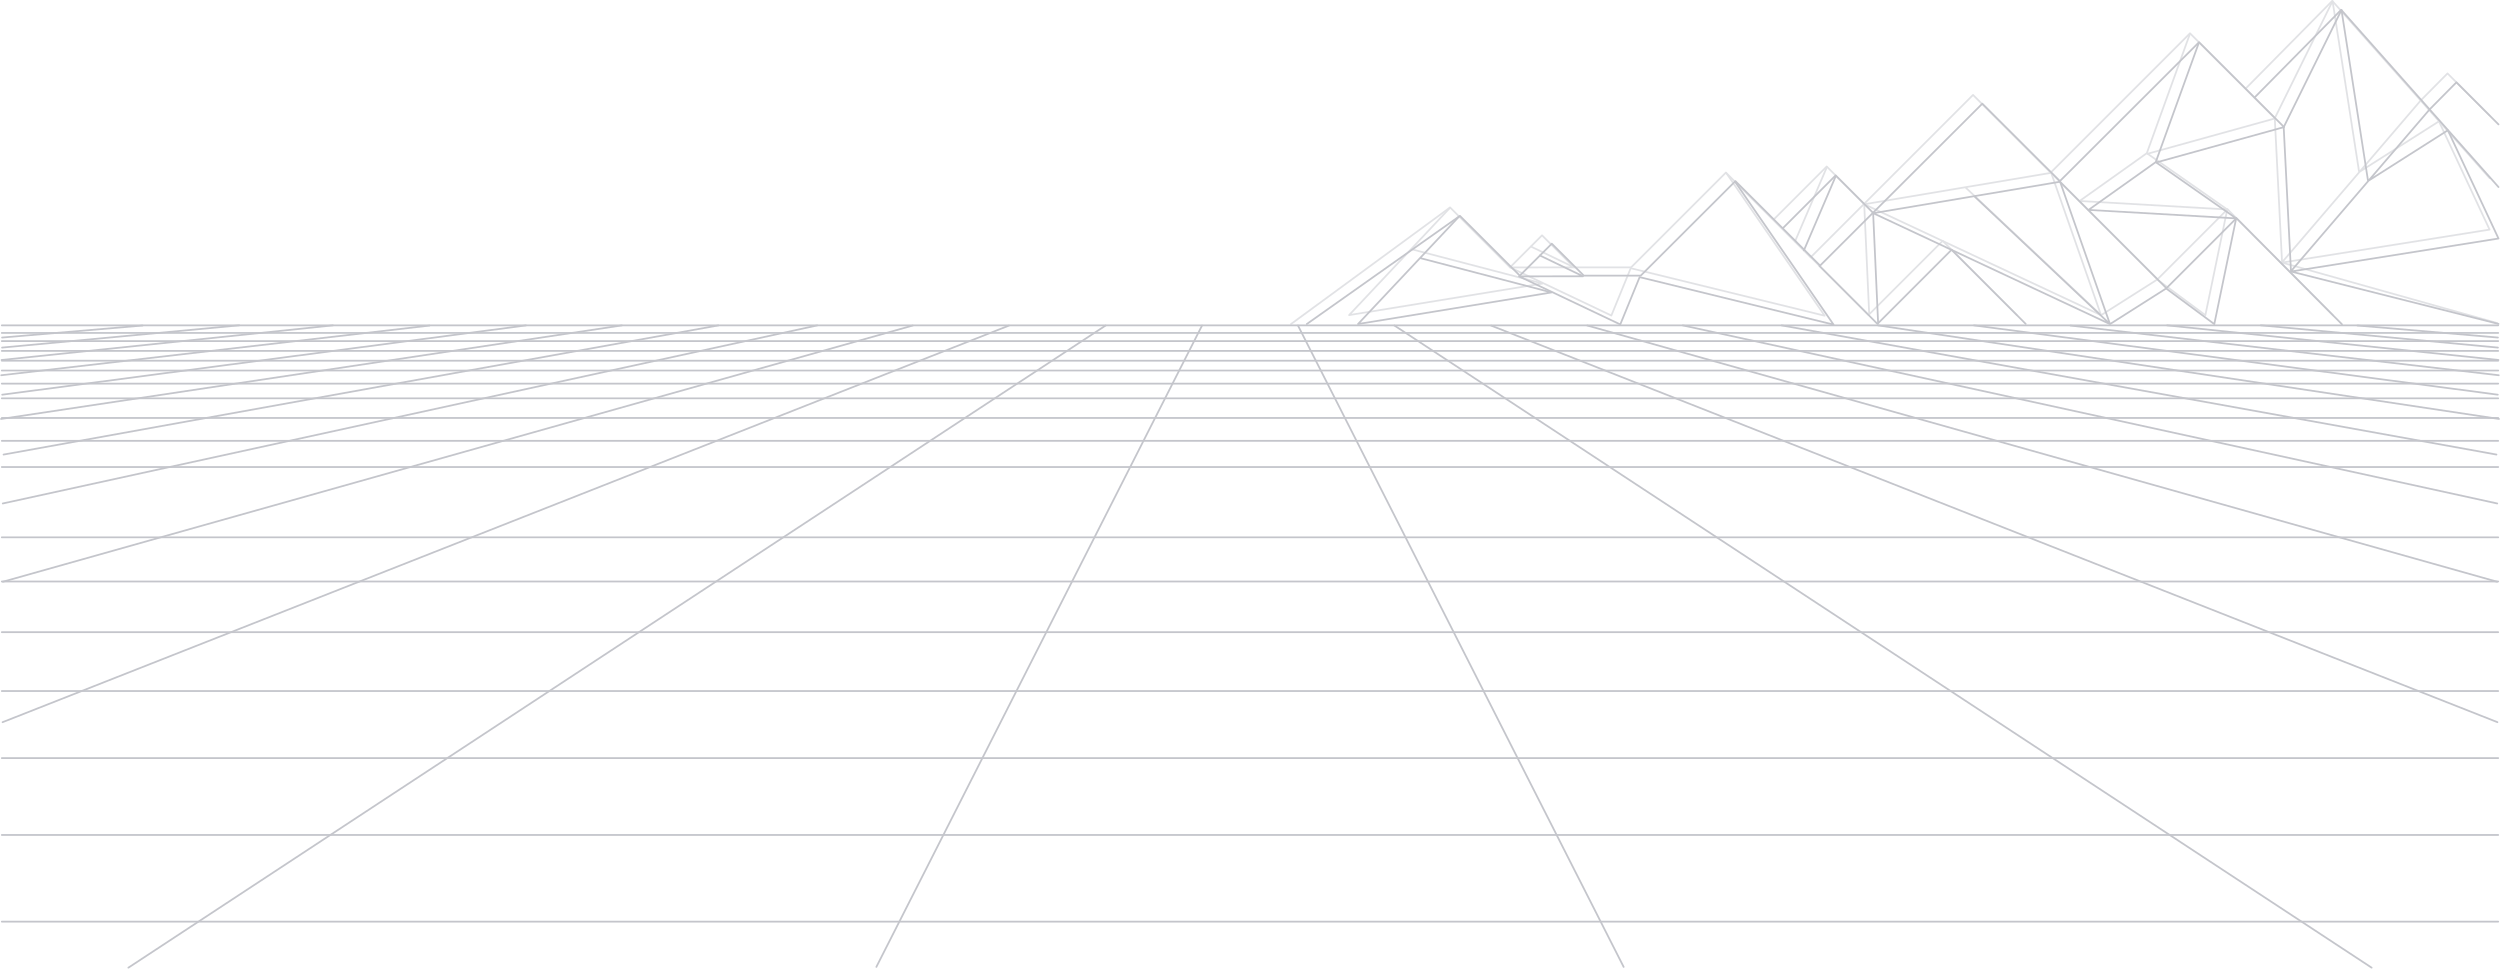 <svg xmlns="http://www.w3.org/2000/svg" width="1401.138" height="543.025" viewBox="0 0 1401.138 543.025"><g data-name="Group 26002" opacity=".3" fill="none" stroke="#383d51" stroke-linecap="round"><g data-name="Group 25990"><path data-name="Path 9817" d="M1321.22 182.439l78.744 6.742"/><path data-name="Path 9818" d="M79.918 182.439l-78.743 6.742"/><path data-name="Path 9819" d="M727.451 182.437l182.529 359.47"/><path data-name="Path 9820" d="M673.688 182.437l-182.529 359.47"/><path data-name="Path 9821" d="M781.496 182.437l547.688 359.9"/><path data-name="Path 9822" d="M619.643 182.437l-547.688 359.9"/><path data-name="Path 9823" d="M835.667 182.465l564.027 222.286"/><path data-name="Path 9824" d="M565.472 182.465L1.444 404.751"/><path data-name="Path 9825" d="M889.573 182.437l509.909 143.588"/><path data-name="Path 9826" d="M511.566 182.437L1.656 326.025"/><path data-name="Path 9827" d="M1399.583 282.178L943.13 182.372"/><path data-name="Path 9828" d="M1.555 282.178l456.453-99.806"/><path data-name="Path 9829" d="M998.527 182.372l400.608 72.391"/><path data-name="Path 9830" d="M402.612 182.373L2.004 254.764"/><path data-name="Path 9831" d="M1052.631 182.372l347.938 52.435"/><path data-name="Path 9832" d="M348.507 182.372L.569 234.807"/><path data-name="Path 9833" d="M1106.349 182.372l293.541 38.838"/><path data-name="Path 9834" d="M294.789 182.373L1.248 221.211"/><path data-name="Path 9835" d="M1160.426 182.465l240.009 27.845"/><path data-name="Path 9836" d="M240.71 182.465L.701 210.31"/><path data-name="Path 9837" d="M1214.558 182.352l185.7 19.4"/><path data-name="Path 9838" d="M186.58 182.352l-185.7 19.4"/><path data-name="Path 9839" d="M1267.095 182.333l132.872 12.475"/><path data-name="Path 9840" d="M134.043 182.333L1.171 194.808"/><path data-name="Line 163" d="M1.019 516.535h1399.11"/><path data-name="Line 164" d="M1.019 467.96h1399.11"/><path data-name="Line 165" d="M1.019 424.883h1399.11"/><path data-name="Line 166" d="M1.019 387.306h1399.11"/><path data-name="Line 167" d="M1.019 354.311h1399.11"/><path data-name="Line 168" d="M1.019 325.898h1399.11"/><path data-name="Line 169" d="M1.019 301.153h1399.11"/><path data-name="Line 170" d="M1.019 261.743h1399.11"/><path data-name="Line 171" d="M1.019 247.079h1399.11"/><path data-name="Line 172" d="M1.019 234.248h1399.11"/><path data-name="Line 173" d="M1.019 223.249h1399.11"/><path data-name="Line 174" d="M1.019 215.001h1399.11"/><path data-name="Line 175" d="M1.019 207.669h1399.11"/><path data-name="Line 176" d="M1.019 202.169h1399.11"/><path data-name="Line 177" d="M1.019 196.67h1399.11"/><path data-name="Line 178" d="M1.019 191.171h1399.11"/><path data-name="Path 9841" d="M1.019 186.589h1399.11"/><path data-name="Path 9842" d="M1.019 182.353h1399.11"/></g><g data-name="Group 25996"><g data-name="Group 25994" opacity=".5"><path data-name="Path 9865" d="M1395.3 99.833L1307.124.497l-48.531 49.136" stroke-linejoin="round"/><path data-name="Path 9866" d="M723.538 181.611l89.151-65.35 33.595 33.595 17.961-17.961 17.961 17.961h31.934l53.129-53.129 47.5 47.5 91.026-91.026 43.524 43.524 78.071-78.071 47.7 47.7-71.488 19.82" stroke-linejoin="round"/><path data-name="Path 9867" d="M1395.3 64.733l-23.59-23.59-15.055 15.216L1278.984 147l-4.074-80.737 32.388-65.66 14.892 95.838 44.72-28.43 28.389 60.668-116.315 18.5 120.635 33.912" stroke-linejoin="round"/><path data-name="Path 9868" d="M994.315 122.787l29.47-29.471 21.016 21.017 2.784 61.485" stroke-linejoin="round"/><path data-name="Path 9869" d="M1014.743 144.063l32.478 32.478 41.55-41.55 41.549 41.55" stroke-linejoin="round"/><path data-name="Path 9870" d="M1149.06 96.419l60.111 60.111 16.76-16.76 22.5-22.5 59.159 59.5" stroke-linejoin="round"/><path data-name="Path 9871" d="M1227.297 19.133l-24.109 66.731 45.085 31.534-82.754-4.756 37.669-26.777" stroke-linejoin="round"/><path data-name="Path 9872" d="M1248.272 117.394l-12.261 59.253-26.984-19.974-31.473 19.974-132.721-62.175L1149.59 96.85l27.964 79.8-76.021-71.63" stroke-linejoin="round"/><path data-name="Path 9873" d="M1023.905 93.597l-17.881 41.713"/><path data-name="Path 9874" d="M967.416 96.851l55.22 80.092-108.69-26.627-10.859 26.528-56.721-26.952 35.829-.051-24.158-11.656" stroke-linejoin="round"/><path data-name="Path 9875" d="M812.685 116.433l-56.578 60.168 108.435-17.7-73.21-19.153" stroke-linejoin="round"/></g><g data-name="Group 25995"><path data-name="Path 9876" d="M1400.3 104.833l-88.176-99.336-48.531 49.136" stroke-linejoin="round"/><path data-name="Path 9877" d="M732.396 181.603l85.817-60.625 33.557 33.5 17.941-17.909 17.941 17.909h31.9l53.068-52.975 47.449 47.365 90.923-90.763 43.475 43.4 77.982-77.845 47.647 47.563-71.407 19.763" stroke-linejoin="round"/><path data-name="Path 9878" d="M1400.301 69.733l-23.59-23.59-15.055 15.216L1283.985 152l-4.074-80.737 32.388-65.66 14.892 95.838 44.72-28.43 28.389 60.668-116.315 18.5 116.315 29.368" stroke-linejoin="round"/><path data-name="Path 9879" d="M999.315 127.787l29.47-29.471 21.016 21.017 2.784 61.485" stroke-linejoin="round"/><path data-name="Path 9880" d="M1019.743 149.063l32.478 32.478 41.55-41.55 41.549 41.55" stroke-linejoin="round"/><path data-name="Path 9881" d="M1154.06 101.419l60.111 60.111 16.76-16.76 22.5-22.5 59.159 59.5" stroke-linejoin="round"/><path data-name="Path 9882" d="M1232.297 24.133l-24.109 66.731 45.085 31.534-82.754-4.756 37.669-26.777" stroke-linejoin="round"/><path data-name="Path 9883" d="M1253.272 122.394l-12.261 59.253-26.984-19.974-31.473 19.974-132.721-62.175 104.757-17.622 27.964 79.8-76.021-71.63" stroke-linejoin="round"/><path data-name="Path 9884" d="M1028.905 98.597l-17.881 41.713"/><path data-name="Path 9885" d="M972.416 101.851l55.22 80.092-108.69-26.627-10.859 26.528-56.721-26.952 35.829-.051-24.158-11.656" stroke-linejoin="round"/><path data-name="Path 9886" d="M817.685 121.433l-56.578 60.168 108.435-17.7-73.21-19.153" stroke-linejoin="round"/></g></g></g></svg>